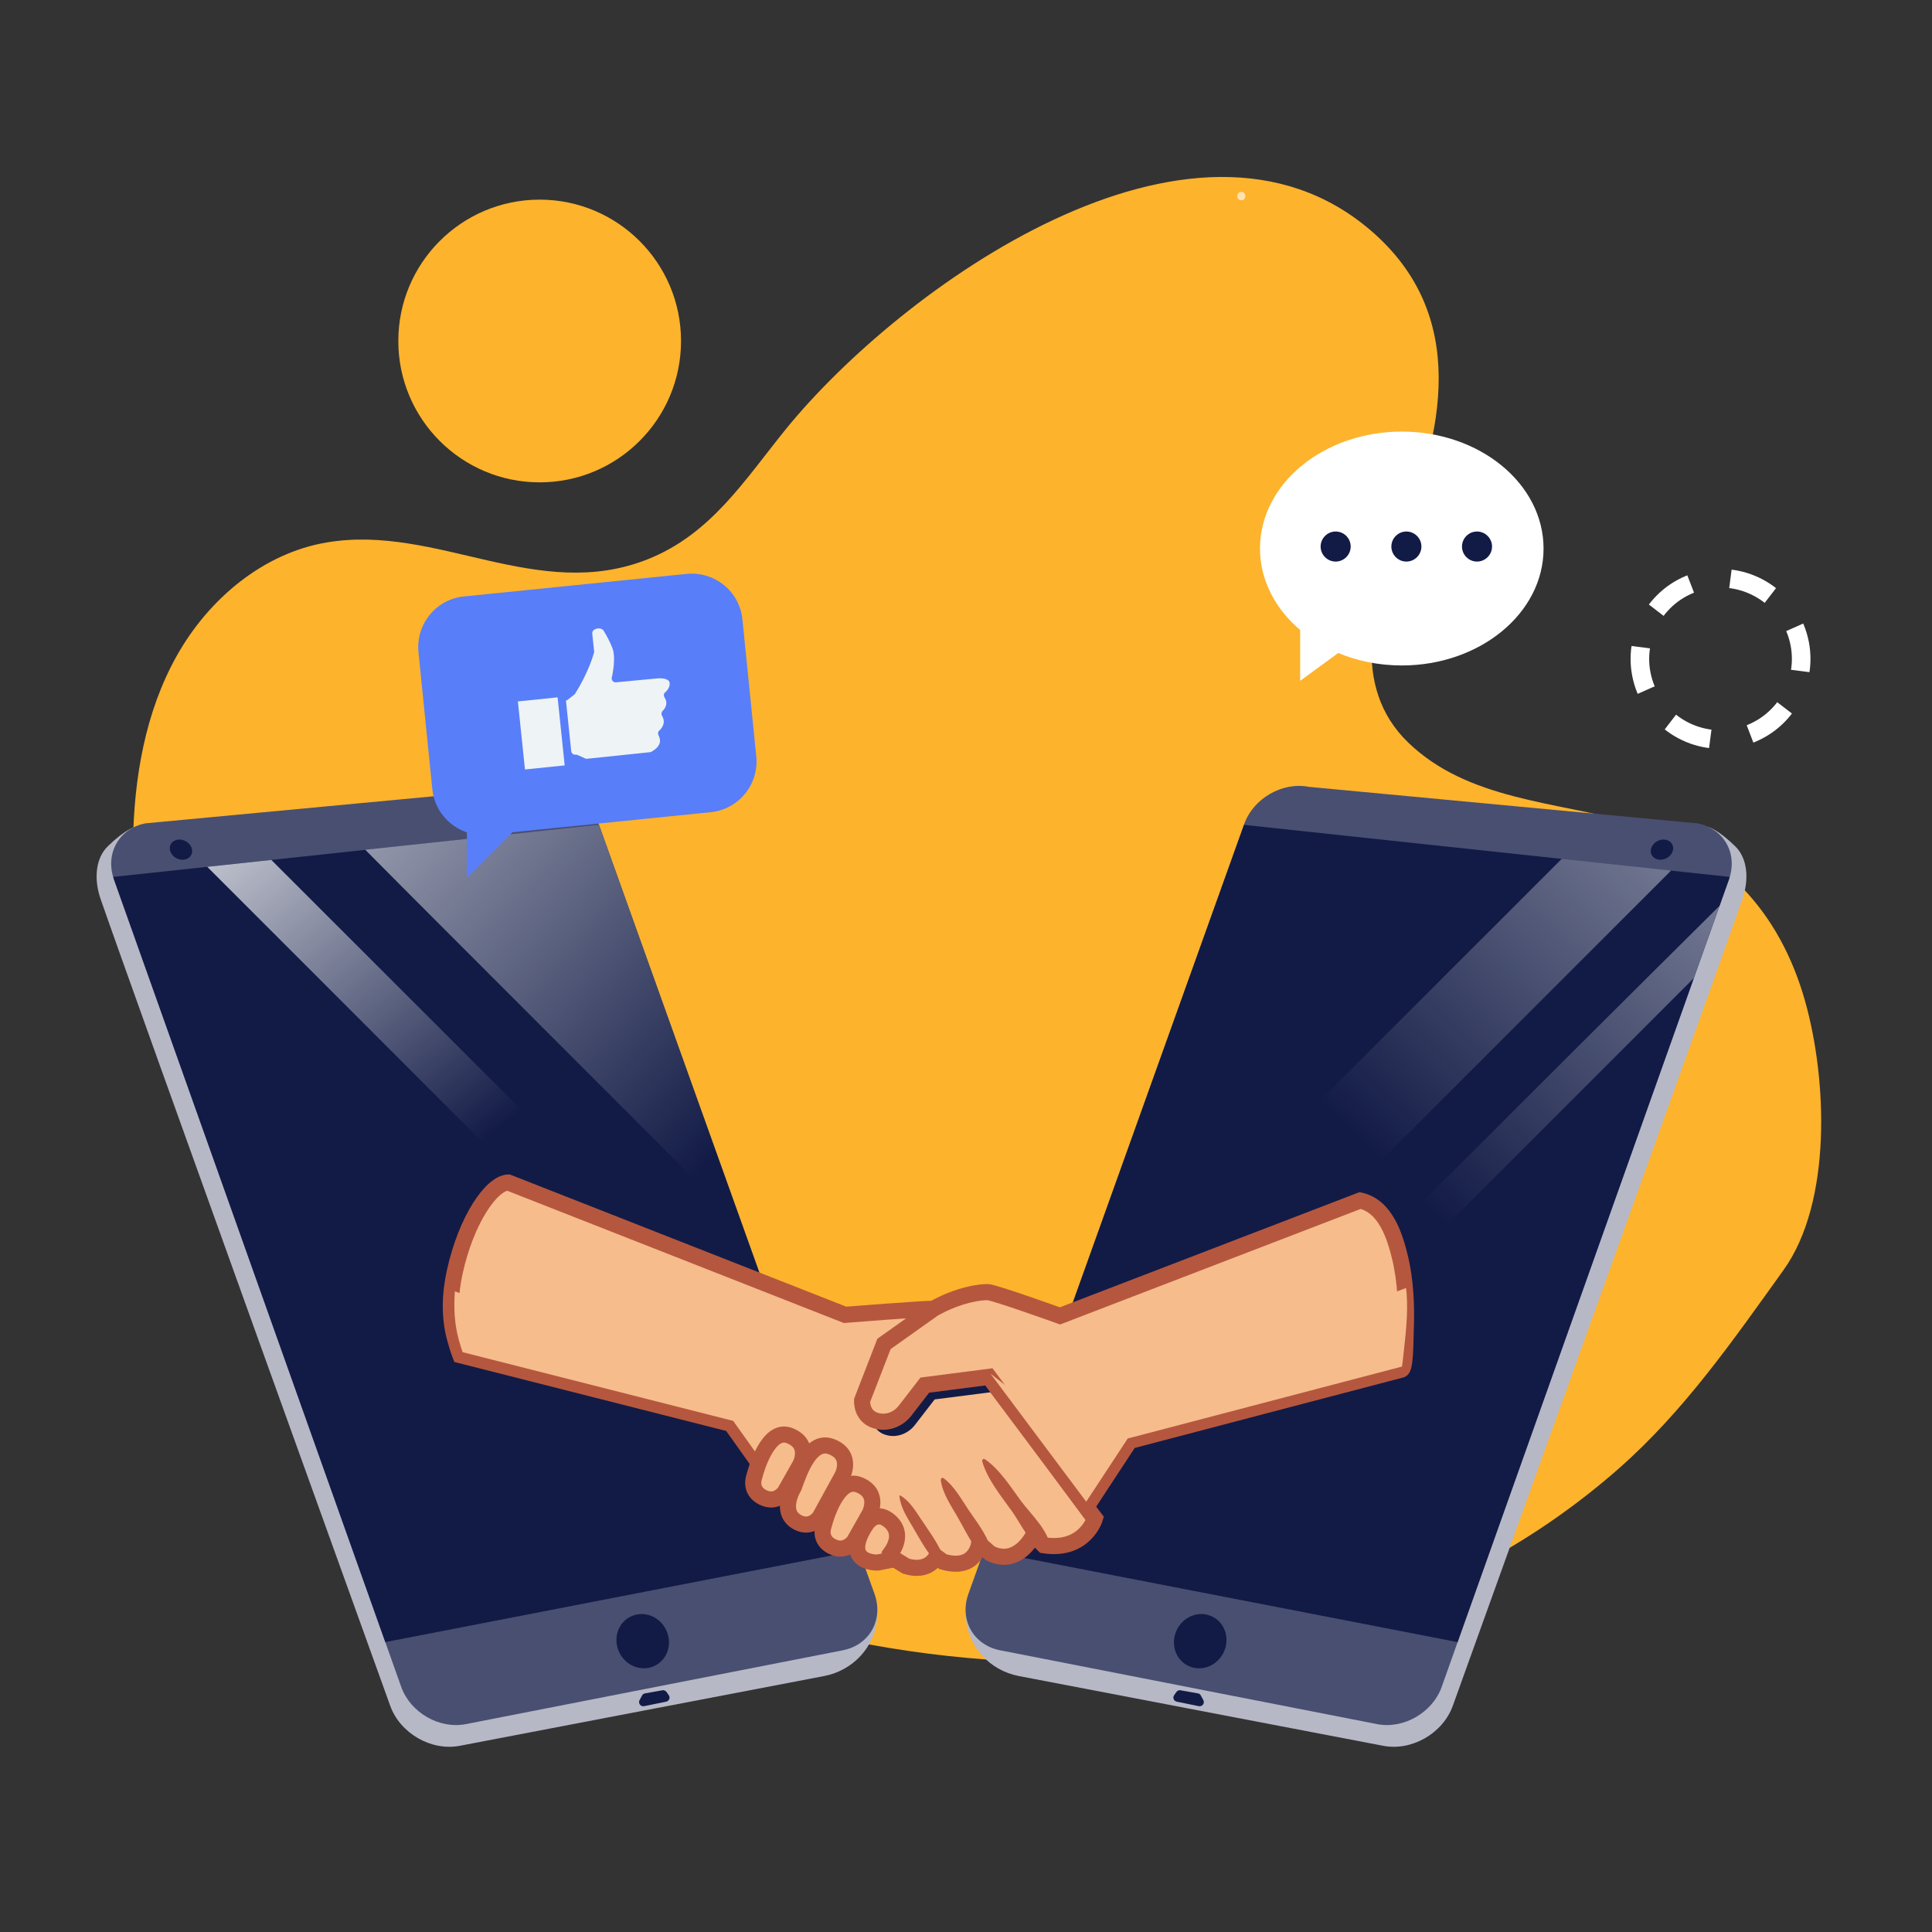 <?xml version="1.0" encoding="utf-8"?>
<!-- Generator: Adobe Illustrator 23.0.3, SVG Export Plug-In . SVG Version: 6.00 Build 0)  -->
<svg version="1.1" xmlns="http://www.w3.org/2000/svg" xmlns:xlink="http://www.w3.org/1999/xlink" x="0px" y="0px"
	 viewBox="0 0 180 180" style="enable-background:new 0 0 180 180;" xml:space="preserve">
<rect x="0" y="0" width="180" height="180" fill="#333333" stroke="none"/>
<style type="text/css">
	.st0{display:none;}
	.st1{display:inline;fill:#FFE2B3;}
	.st2{fill:#FDB32C;}
	.st3{display:inline;fill:#DD8B07;}
	.st4{display:inline;fill:#FFFFFF;}
	.st5{display:inline;}
	.st6{fill:#FFE2B3;}
	.st7{fill-rule:evenodd;clip-rule:evenodd;fill:#B6B8C6;}
	.st8{fill-rule:evenodd;clip-rule:evenodd;fill:#494F71;}
	.st9{fill-rule:evenodd;clip-rule:evenodd;fill:#121B46;}
	.st10{fill-rule:evenodd;clip-rule:evenodd;fill:url(#SVGID_1_);}
	.st11{fill-rule:evenodd;clip-rule:evenodd;fill:url(#SVGID_2_);}
	.st12{fill-rule:evenodd;clip-rule:evenodd;fill:url(#SVGID_3_);}
	.st13{fill-rule:evenodd;clip-rule:evenodd;fill:url(#SVGID_4_);}
	.st14{fill:#F6BC8C;stroke:#B5573E;stroke-width:1.5;stroke-miterlimit:10;}
	.st15{fill:#F6BC8C;}
	.st16{fill:#B5573E;}
	.st17{fill:#121B46;}
	.st18{fill:none;stroke:#FFFFFF;stroke-width:1.731;stroke-miterlimit:10;stroke-dasharray:4.081,3.772;}
	.st19{display:inline;fill:none;stroke:#FFFFFF;stroke-width:1.731;stroke-miterlimit:10;stroke-dasharray:4.312,3.985;}
	.st20{fill:#FFFFFF;stroke:#FFFFFF;stroke-width:0.439;stroke-miterlimit:10;}
	.st21{fill:#587EF9;}
	.st22{fill:#EEF3F5;}
	.st23{display:inline;fill:#D73535;}
	.st24{display:inline;fill:#F3F4F4;}
</style>
<g id="BACKGROUND" class="st0">
	<rect x="-160" y="-160" class="st1" width="500" height="500"/>
</g>
<g id="OBJECTS">
	<g>
		<g>
			<circle class="st2" cx="50.28" cy="31.77" r="13.17"/>
			<path class="st2" d="M80.97,153.21c-34.54-6.33-69.15-37.31-68.58-74.65c0.09-6.05,1.13-12.21,4.09-17.48
				c2.96-5.27,8.04-9.56,14.01-10.55c10.21-1.7,19.61,5.65,29.87,1.57c5.9-2.35,9.04-7.41,12.85-12.11
				c10.59-13.04,37.82-32.85,54.51-18.51c9.2,7.91,6.77,18.95,2.65,28.7c-2.56,6.06-4.57,13.78,0.83,19
				c5.56,5.37,13.72,5.48,20.75,7.47c8.42,2.38,13.88,8.25,16.24,16.67c2.02,7.2,2.53,18.66-2.03,25.02
				c-4.7,6.54-9.22,13.09-15.33,18.47c-3.75,3.3-7.86,6.18-12.24,8.57C121.23,154.83,100.41,156.77,80.97,153.21z"/>
			<g class="st0">
				<path class="st3" d="M54.68,112.87c6.21-4.42,13.74-14.46,14.84-21.71c0.82-5.38,0.91-11.48-2.38-16.1
					c-2.57-3.62-6.79-5.64-9.83-1.32c-1.03,1.46-1.22,3.33-1.61,5.07c-0.82,3.58-4.76,6.62-7.25,2.33
					c-1.41-2.43-0.36-6.51,0.25-9.02c1.35-5.49,4.28-11.81-0.35-16.6c-1.37-1.42-3.66-2.26-5.33-1.21
					c-1.57,0.98-1.89,3.06-2.32,4.86c-1.49,6.2-6.88,3.6-8.06-1.18c-0.63-2.54-0.54-5.25-1.51-7.68c-1.4-3.54-6.13-5.96-10.07-4.11
					c-3.83,2.07-4.69,7.31-2.68,10.54c1.38,2.22,3.61,3.76,5.28,5.78c3.15,3.8,2.03,9.68-3.84,7.19c-1.7-0.72-3.57-1.7-5.29-1.02
					c-1.84,0.72-2.52,3.06-2.2,5.01c1.09,6.57,7.92,7.97,13.13,10.15c2.38,1,6.29,2.59,7.4,5.16c1.97,4.55-2.82,5.92-6.18,4.44
					c-1.64-0.72-3.25-1.67-5.03-1.72c-5.29-0.13-6.17,4.47-4.79,8.69c1.76,5.4,6.72,8.95,11.53,11.49
					C34.88,115.31,47.43,115.23,54.68,112.87z"/>
				<path class="st4" d="M90.16,126.74c8.4-0.22,21.45-4.77,26.91-10.71c4.05-4.41,7.89-9.92,7.73-16.17
					c-0.12-4.89-2.73-9.33-8.17-7.25c-1.84,0.7-3.16,2.29-4.59,3.64c-2.95,2.77-8.42,3.12-8.06-2.33c0.21-3.08,3.67-6.17,5.78-8.09
					c4.61-4.18,11.17-8.16,9.89-15.38c-0.38-2.14-1.95-4.32-4.13-4.39c-2.03-0.07-3.61,1.63-5.11,3.01
					c-5.17,4.75-8.5-0.94-6.64-6.04c0.99-2.7,2.73-5.13,3.35-7.94c0.89-4.09-1.94-9.21-6.67-9.95c-4.77-0.46-8.78,3.79-8.93,7.98
					c-0.1,2.88,0.99,5.66,1.27,8.52c0.54,5.4-4.1,10.09-7.93,4.2c-1.11-1.7-2.22-3.75-4.2-4.18c-2.12-0.47-4.19,1.25-5.09,3.23
					c-3.04,6.68,2.33,12.16,5.76,17.35c1.57,2.38,4.16,6.23,3.59,9.27c-1,5.37-6.22,3.67-8.38,0.26c-1.05-1.66-1.94-3.53-3.54-4.66
					c-4.75-3.37-8.38,0.29-9.72,4.99c-1.71,6.01,0.64,12.31,3.47,17.59C70.57,116.8,82.08,124.44,90.16,126.74z"/>
				<g class="st5">
					<g>
						<path class="st6" d="M97.07,65.68c-2.1,4.11-2.47,8.82-3.18,13.33c-0.86,5.51-1.7,11.03-2.47,16.56
							c-1.41,10.22-3.2,20.51-3.99,30.8c-0.14,1.84,2.9,2.28,3.25,0.44c1.91-10.14,2.85-20.54,4.15-30.78
							c0.66-5.21,1.25-10.43,1.82-15.66c0.52-4.84,1.52-9.88,0.5-14.69C97.14,65.65,97.09,65.65,97.07,65.68L97.07,65.68z"/>
					</g>
				</g>
				<g class="st5">
					<g>
						<path class="st6" d="M87.51,75.71c-0.21,1.77,0.99,3.8,1.79,5.34c1.09,2.12,2.34,4.17,3.53,6.23c0.9,1.56,3.36,0.13,2.42-1.41
							c-1.32-2.15-2.59-4.35-4.03-6.43c-0.96-1.38-2.02-3.16-3.62-3.79C87.55,75.63,87.51,75.67,87.51,75.71L87.51,75.71z"/>
					</g>
				</g>
				<g class="st5">
					<g>
						<path class="st6" d="M107.66,77.91c-5.76,3.35-10.28,9.59-14.77,14.46c-1.09,1.18,0.69,2.96,1.76,1.76
							c4.46-4.94,10.3-10.03,13.13-16.1C107.83,77.95,107.75,77.86,107.66,77.91L107.66,77.91z"/>
					</g>
				</g>
				<g class="st5">
					<g>
						<path class="st6" d="M76.59,104.01c1.64,2.74,3.12,4.78,5.68,6.83c2.1,1.69,4.45,3.43,6.94,4.49
							c1.59,0.68,2.96-1.43,1.39-2.38c-2.15-1.3-4.36-2.44-6.43-3.87c-2.44-1.68-5.13-3.35-7.44-5.19
							C76.66,103.84,76.53,103.91,76.59,104.01L76.59,104.01z"/>
					</g>
				</g>
				<g class="st5">
					<g>
						<path class="st6" d="M110.96,106.91c-3.83,0.89-7.3,3.19-10.72,5.05c-3.72,2.03-7.4,4.13-11.02,6.34
							c-1.64,1-0.14,3.58,1.51,2.58c3.63-2.19,7.3-4.3,10.93-6.48c3.35-2.02,7.07-3.93,9.61-6.95
							C111.48,107.21,111.29,106.84,110.96,106.91L110.96,106.91z"/>
					</g>
				</g>
			</g>
			<g class="st0">
				<path class="st3" d="M34.58,159.76c-5.66,2.57-15.81,3.76-21.37,1.58c-4.12-1.62-8.46-4.05-10.37-8.26
					c-1.5-3.29-1.2-7.09,3.09-7.47c1.45-0.13,2.84,0.5,4.23,0.94c2.86,0.89,6.61-0.65,4.61-4.16c-1.13-1.98-4.44-2.92-6.46-3.51
					c-4.42-1.29-10.07-1.81-11.55-7.04c-0.44-1.55-0.1-3.5,1.33-4.26c1.33-0.7,2.93-0.08,4.37,0.35c4.98,1.49,5.35-3.37,2.46-6.17
					c-1.53-1.48-3.48-2.53-4.79-4.2c-1.92-2.43-1.69-6.76,1.22-8.78c3.02-1.85,7.07-0.32,8.52,2.42c1,1.88,1.17,4.08,1.91,6.08
					c1.39,3.77,5.99,5.39,6.64,0.23c0.19-1.49,0.26-3.21,1.44-4.14c1.26-1,3.19-0.52,4.43,0.5c4.18,3.46,2.38,8.84,1.78,13.41
					c-0.27,2.09-0.75,5.49,0.61,7.33c2.4,3.25,5.32,0.43,5.66-2.54c0.16-1.45,0.15-2.97,0.85-4.25c2.07-3.78,5.67-2.52,8.08,0.18
					c3.08,3.45,3.56,8.4,3.38,12.82C44.4,146.81,39.21,155.62,34.58,159.76z"/>
				<path class="st4" d="M55.86,156.7c-6.29,3.06-17.67,4.71-23.99,2.41c-4.69-1.7-9.63-4.3-11.91-8.98
					c-1.78-3.66-1.56-7.94,3.25-8.49c1.63-0.19,3.21,0.48,4.78,0.93c3.24,0.91,7.42-0.93,5.06-4.81c-1.33-2.2-5.08-3.15-7.37-3.76
					c-5.01-1.32-11.38-1.74-13.2-7.57c-0.54-1.73-0.21-3.94,1.36-4.83c1.48-0.83,3.3-0.18,4.93,0.26c5.64,1.52,5.92-3.95,2.59-7.01
					c-1.77-1.62-3.99-2.74-5.52-4.58c-2.23-2.68-2.1-7.55,1.11-9.91c3.34-2.17,7.94-0.57,9.66,2.47c1.18,2.08,1.44,4.56,2.33,6.78
					c1.68,4.2,6.9,5.88,7.47,0.06c0.17-1.68,0.2-3.62,1.5-4.7c1.39-1.16,3.57-0.68,5,0.43c4.81,3.76,2.94,9.87,2.4,15.03
					c-0.24,2.36-0.68,6.2,0.9,8.22c2.8,3.58,6,0.33,6.29-3.03c0.14-1.63,0.08-3.35,0.83-4.8c2.22-4.31,6.3-3,9.09-0.04
					c3.57,3.79,4.25,9.34,4.18,14.32C66.51,141.84,60.94,151.9,55.86,156.7z"/>
				<g class="st5">
					<g>
						<path class="st6" d="M27.27,114.29c2.35,7.45,8.43,14.4,12.83,20.78c4.99,7.25,9.84,14.67,15.21,21.64
							c1.05,1.36,3.35,0.15,2.38-1.39c-4.7-7.43-10.02-14.53-15.11-21.7c-4.55-6.4-8.99-14.52-15.26-19.36
							C27.3,114.24,27.26,114.26,27.27,114.29L27.27,114.29z"/>
					</g>
				</g>
				<g class="st5">
					<g>
						<path class="st6" d="M38.14,118c-1.91,2.56-1.5,7.5-1.72,10.53c-0.11,1.49,2.26,1.5,2.33,0c0.13-3.04,1.11-7.77-0.52-10.53
							C38.21,117.96,38.16,117.96,38.14,118L38.14,118z"/>
					</g>
				</g>
				<g class="st5">
					<g>
						<path class="st6" d="M24.14,127.48c4.37,3.45,10.77,4.95,15.93,6.87c1.25,0.47,1.8-1.55,0.55-2c-5.09-1.84-10.96-4.82-16.42-5
							C24.13,127.35,24.08,127.44,24.14,127.48L24.14,127.48z"/>
					</g>
				</g>
				<g class="st5">
					<g>
						<path class="st6" d="M57.01,134.67c-1.89,4.17-4.37,8.17-6.8,12.06c-0.67,1.08,0.98,2.43,1.8,1.39
							c3.1-3.9,4.85-8.52,5.14-13.41C57.16,134.63,57.04,134.6,57.01,134.67L57.01,134.67z"/>
					</g>
				</g>
				<g class="st5">
					<g>
						<path class="st6" d="M32.87,150.56c6.04,2.39,13.97,1.62,20.38,2.03c1.6,0.1,1.59-2.38,0-2.49
							c-6.36-0.43-14.14-1.58-20.38-0.06C32.59,150.11,32.64,150.47,32.87,150.56L32.87,150.56z"/>
					</g>
				</g>
			</g>
			<g class="st0">
				<path class="st3" d="M139.39,160c5.69,2.92,16.07,4.64,21.89,2.66c4.32-1.47,8.89-3.75,11.07-7.98c1.7-3.31,1.58-7.23-2.81-7.83
					c-1.48-0.2-2.94,0.38-4.39,0.76c-2.98,0.77-6.77-0.99-4.53-4.5c1.26-1.98,4.71-2.78,6.81-3.29c4.6-1.11,10.44-1.37,12.22-6.67
					c0.53-1.57,0.27-3.6-1.15-4.44c-1.33-0.79-3.01-0.23-4.51,0.15c-5.19,1.28-5.34-3.73-2.23-6.46c1.65-1.45,3.7-2.43,5.13-4.08
					c2.09-2.41,2.07-6.86-0.83-9.08c-3.01-2.05-7.25-0.67-8.88,2.07c-1.12,1.88-1.41,4.14-2.26,6.16c-1.61,3.81-6.42,5.25-6.83-0.09
					c-0.12-1.54-0.11-3.31-1.28-4.33c-1.25-1.09-3.25-0.69-4.58,0.3c-4.47,3.35-2.88,8.97-2.49,13.69c0.18,2.16,0.5,5.68-0.98,7.5
					c-2.63,3.22-5.49,0.18-5.69-2.89c-0.1-1.49-0.01-3.06-0.66-4.41c-1.95-3.98-5.7-2.86-8.31-0.21c-3.33,3.4-4.06,8.46-4.1,13.02
					C129.94,146.21,134.84,155.51,139.39,160z"/>
				<path class="st4" d="M123.34,157.54c6.29,3.06,17.67,4.71,23.99,2.41c4.69-1.7,9.63-4.3,11.91-8.98
					c1.78-3.66,1.56-7.94-3.25-8.49c-1.63-0.19-3.21,0.48-4.78,0.93c-3.24,0.91-7.42-0.93-5.06-4.81c1.33-2.2,5.08-3.15,7.37-3.76
					c5.01-1.32,11.38-1.74,13.2-7.57c0.54-1.73,0.21-3.94-1.36-4.83c-1.48-0.83-3.3-0.18-4.93,0.26c-5.64,1.52-5.92-3.95-2.59-7.01
					c1.77-1.62,3.99-2.74,5.52-4.58c2.23-2.68,2.1-7.55-1.11-9.91c-3.34-2.17-7.94-0.57-9.66,2.47c-1.18,2.08-1.44,4.56-2.33,6.78
					c-1.68,4.2-6.9,5.88-7.47,0.06c-0.17-1.68-0.2-3.62-1.5-4.7c-1.39-1.16-3.57-0.68-5,0.43c-4.81,3.76-2.94,9.87-2.4,15.03
					c0.24,2.36,0.68,6.2-0.9,8.22c-2.8,3.58-6,0.33-6.29-3.03c-0.14-1.63-0.08-3.35-0.83-4.8c-2.22-4.31-6.3-3-9.09-0.04
					c-3.57,3.79-4.25,9.34-4.18,14.32C112.68,142.68,118.26,152.74,123.34,157.54z"/>
				<g class="st5">
					<g>
						<path class="st6" d="M151.87,115.1c-6.25,4.83-10.73,12.99-15.26,19.36c-5.1,7.17-10.41,14.27-15.11,21.7
							c-0.98,1.54,1.33,2.75,2.38,1.39c5.37-6.97,10.22-14.4,15.21-21.64c4.41-6.41,10.47-13.3,12.83-20.78
							C151.93,115.1,151.89,115.08,151.87,115.1L151.87,115.1z"/>
					</g>
				</g>
				<g class="st5">
					<g>
						<path class="st6" d="M140.96,118.83c-1.62,2.76-0.65,7.49-0.52,10.53c0.07,1.5,2.43,1.49,2.33,0
							c-0.21-3.03,0.19-7.97-1.72-10.53C141.03,118.8,140.98,118.79,140.96,118.83L140.96,118.83z"/>
					</g>
				</g>
				<g class="st5">
					<g>
						<path class="st6" d="M155,128.19c-5.46,0.18-11.34,3.16-16.42,5c-1.25,0.45-0.7,2.47,0.55,2c5.16-1.92,11.56-3.42,15.93-6.87
							C155.11,128.28,155.07,128.19,155,128.19L155,128.19z"/>
					</g>
				</g>
				<g class="st5">
					<g>
						<path class="st6" d="M122.04,135.55c0.29,4.89,2.04,9.51,5.14,13.41c0.82,1.03,2.49-0.3,1.8-1.39
							c-2.43-3.89-4.9-7.89-6.8-12.06C122.15,135.44,122.03,135.47,122.04,135.55L122.04,135.55z"/>
					</g>
				</g>
				<g class="st5">
					<g>
						<path class="st6" d="M146.32,150.88c-6.24-1.52-14.02-0.36-20.38,0.06c-1.59,0.11-1.6,2.59,0,2.49
							c6.4-0.42,14.34,0.36,20.38-2.03C146.55,151.31,146.6,150.95,146.32,150.88L146.32,150.88z"/>
					</g>
				</g>
			</g>
		</g>
		<g>
			<g>
				<path class="st7" d="M162.33,83.78c0.68-1.95,0.44-3.86-0.66-4.93c-1.53-1.5-2.44-1.78-2.44-1.78l-36.99-3.5
					c-2.67-0.52-5.58,1.15-6.5,3.74l-25.51,71.75c-0.19,0.38-0.28,0.99-0.23,1.71c0.19,2.69,2.26,4.87,4.91,5.38l33.95,6.5
					c2.67,0.52,5.58-1.16,6.5-3.74C135.35,158.9,159.18,92.83,162.33,83.78z"/>
				<path class="st8" d="M90.22,148.51l25.7-71.73c0.85-2.4,3.56-3.96,6.03-3.47l36.2,3.4c2.47,0.48,3.79,2.83,2.93,5.23
					l-26.76,75.22c-0.85,2.4-3.56,3.96-6.03,3.47l-35.13-6.88C90.68,153.25,89.37,150.91,90.22,148.51z"/>
				<path class="st9" d="M112.85,150.57c1.23,0.53,1.76,2.01,1.19,3.3c-0.57,1.29-2.02,1.9-3.25,1.37c-1.23-0.53-1.76-2.01-1.19-3.3
					C110.17,150.65,111.62,150.03,112.85,150.57z"/>
				<path class="st9" d="M155.37,78.29c0.5,0.2,0.66,0.75,0.37,1.23c-0.29,0.48-0.93,0.71-1.43,0.51c-0.5-0.2-0.66-0.75-0.37-1.23
					S154.87,78.09,155.37,78.29z"/>
				<path class="st9" d="M161.15,81.7c-0.02,0.08-0.04,0.16-0.07,0.24l-25.28,71.05l-44.11-8.56l24.21-67.58L161.15,81.7z"/>
				<linearGradient id="SVGID_1_" gradientUnits="userSpaceOnUse" x1="182.338" y1="47.163" x2="125.765" y2="105.375">
					<stop  offset="0" style="stop-color:#DBDDE3"/>
					<stop  offset="1" style="stop-color:#DBDDE3;stop-opacity:0"/>
				</linearGradient>
				<path class="st10" d="M124.61,112.19c10.36-10.36,20.72-20.72,31.08-31.08l-10.19-1.09c-1.77,1.77-3.54,3.54-5.31,5.31
					c-10.99,10.99-21.99,21.98-33.01,32.95c-3.18,3.17-6.36,6.33-9.53,9.49l-5.97,16.65l0.59,0.11
					C103.05,133.75,113.83,122.97,124.61,112.19z"/>
				<linearGradient id="SVGID_2_" gradientUnits="userSpaceOnUse" x1="190.154" y1="54.759" x2="133.581" y2="112.972">
					<stop  offset="0" style="stop-color:#DBDDE3"/>
					<stop  offset="1" style="stop-color:#DBDDE3;stop-opacity:0"/>
				</linearGradient>
				<path class="st11" d="M125.91,123.03c3.25-3.25,6.51-6.51,9.76-9.76l22.14-22.14l2.4-6.74c-4.58,4.54-9.15,9.09-13.72,13.64
					c-10.8,10.77-21.59,21.57-32.38,32.35c-5.13,5.13-10.27,10.26-15.41,15.39l3.74,0.73C110.26,138.68,118.09,130.86,125.91,123.03
					z"/>
				<path class="st9" d="M111.69,158.96l-2.06-0.42c-0.27-0.06-0.4-0.37-0.24-0.6l0.21-0.3c0.09-0.12,0.24-0.19,0.39-0.16l1.62,0.29
					c0.12,0.02,0.22,0.09,0.27,0.2l0.23,0.42C112.27,158.68,112.02,159.02,111.69,158.96z"/>
			</g>
			<g>
				<path class="st7" d="M9.38,83.78c-0.68-1.95-0.44-3.86,0.66-4.93c1.53-1.5,2.44-1.78,2.44-1.78l36.99-3.5
					c2.67-0.52,5.58,1.15,6.5,3.74l25.51,71.75c0.19,0.38,0.28,0.99,0.23,1.71c-0.19,2.69-2.26,4.87-4.91,5.38l-33.95,6.5
					c-2.67,0.52-5.58-1.16-6.5-3.74C36.35,158.9,12.52,92.83,9.38,83.78z"/>
				<path class="st8" d="M81.48,148.51l-25.7-71.73c-0.85-2.4-3.56-3.96-6.03-3.47l-36.2,3.4c-2.47,0.48-3.79,2.83-2.93,5.23
					l26.76,75.22c0.85,2.4,3.56,3.96,6.03,3.47l35.13-6.88C81.02,153.25,82.33,150.91,81.48,148.51z"/>
				<path class="st9" d="M58.85,150.57c-1.23,0.53-1.76,2.01-1.19,3.3c0.57,1.29,2.02,1.9,3.25,1.37c1.23-0.53,1.76-2.01,1.19-3.3
					C61.53,150.65,60.08,150.03,58.85,150.57z"/>
				<path class="st9" d="M16.33,78.29c-0.5,0.2-0.66,0.75-0.37,1.23c0.29,0.48,0.93,0.71,1.43,0.51c0.5-0.2,0.66-0.75,0.37-1.23
					S16.83,78.09,16.33,78.29z"/>
				<path class="st9" d="M10.55,81.7c0.02,0.08,0.04,0.16,0.07,0.24l25.28,71.05l44.11-8.56L55.8,76.84L10.55,81.7z"/>
				<linearGradient id="SVGID_3_" gradientUnits="userSpaceOnUse" x1="20.345" y1="57.255" x2="70.693" y2="103.075">
					<stop  offset="0" style="stop-color:#DBDDE3"/>
					<stop  offset="1" style="stop-color:#DBDDE3;stop-opacity:0"/>
				</linearGradient>
				<path class="st12" d="M41,86.17c9.42,9.44,18.86,18.87,28.29,28.3L55.8,76.84l-21.77,2.33C36.35,81.51,38.67,83.84,41,86.17z"/>
				<linearGradient id="SVGID_4_" gradientUnits="userSpaceOnUse" x1="18.9" y1="72.867" x2="45.539" y2="105.899">
					<stop  offset="0" style="stop-color:#DBDDE3"/>
					<stop  offset="1" style="stop-color:#DBDDE3;stop-opacity:0"/>
				</linearGradient>
				<path class="st13" d="M49.95,111.42c1.11-1.11,2.21-2.22,3.32-3.33L25.28,80.12l-5.97,0.64c3.72,3.72,7.44,7.44,11.17,11.17
					C36.97,98.42,43.46,104.92,49.95,111.42z"/>
				<path class="st9" d="M60.01,158.96l2.06-0.42c0.27-0.06,0.4-0.37,0.24-0.6l-0.21-0.3c-0.09-0.12-0.24-0.19-0.39-0.16l-1.62,0.29
					c-0.12,0.02-0.22,0.09-0.27,0.2l-0.23,0.42C59.43,158.68,59.68,159.02,60.01,158.96z"/>
			</g>
			<g>
				<path class="st14" d="M86.98,121.94c-0.66-0.04-8.25,0.56-8.25,0.56l-31.38-12.33c-1.58,0.08-3.9,3.47-4.97,8.28
					c-0.46,2.05-0.55,4.24,0.02,6.28c0.13,0.48,0.29,1.01,0.49,1.53l25.22,6.4l4.03,5.67l12.26,7.58c2.14,0.66,2.83-0.87,2.83-0.87
					l0.63,0.46c3.06,0.89,3.36-1.68,3.36-1.68l1.04,0.9c2.61,1.29,4.03-1.71,4.03-1.71l0.97,0.96c3.78,0.58,4.73-2.45,4.73-2.45
					S87.65,121.98,86.98,121.94z"/>
				<path class="st15" d="M68.9,130.38l-26.52-10.07c-0.11,1.51-0.05,3,0.36,4.5c0.1,0.37,0.22,0.77,0.36,1.17l25.21,6.4l3.26,4.58
					L68.9,130.38z"/>
				<path class="st14" d="M83.27,145.28l-1.5,0.3c0,0-1.56,0.06-1.86-1.03c-0.3-1.09,0.87-2.64,0.87-2.64s0.75-1.07,1.78-0.43
					c1.04,0.64,1.45,1.78,0.43,3.21L83.27,145.28z"/>
				<path class="st14" d="M79.58,143.58l1.43-2.52c0,0,1.03-1.92-0.97-2.72c-2-0.81-3.14,3.14-3.32,3.87c0,0-0.47,1.25,0.82,1.88
					C78.82,144.72,79.58,143.58,79.58,143.58z"/>
				<path class="st14" d="M76.38,141.33l2.09-3.81c0,0,1.03-1.92-0.97-2.72c-2-0.8-3.02,2.34-3.54,3.75c0,0-1.45,2.34,0.37,3.29
					C75.61,142.5,76.38,141.33,76.38,141.33z"/>
				<path class="st14" d="M73.12,139l1.43-2.52c0,0,1.03-1.92-0.97-2.72c-2-0.81-3.14,3.14-3.32,3.87c0,0-0.47,1.25,0.82,1.88
					C72.36,140.15,73.12,139,73.12,139z"/>
				<g>
					<g>
						<path class="st16" d="M85.9,128.12c-0.29,0.37-0.76,1.01-0.72,1.49c0.03,0.34,0.32,0.62,0.68,0.52
							c0.69-0.19,0.97-1.19,0.75-1.82C86.52,128.04,86.12,127.85,85.9,128.12L85.9,128.12z"/>
					</g>
				</g>
				<g>
					<g>
						<path class="st16" d="M91.67,127.12c-0.36,0.82-0.03,1.55,0.58,2.15c0.53,0.53,1.37-0.32,0.82-0.82
							c-0.42-0.37-0.76-0.89-1.1-1.33C91.89,127.03,91.73,126.98,91.67,127.12L91.67,127.12z"/>
					</g>
				</g>
				<g>
					<g>
						<path class="st16" d="M97.52,132.56c-0.34-0.07-0.67-0.02-1.02-0.02c-0.4-0.01-0.61-0.02-0.92,0.25
							c-0.23,0.2-0.18,0.55,0,0.76c0.49,0.56,1.66,0.26,2.15-0.18C98,133.14,97.87,132.63,97.52,132.56L97.52,132.56z"/>
					</g>
				</g>
				<g>
					<g>
						<path class="st16" d="M91.51,136.15c0.49,1.71,1.79,3.27,2.8,4.69c0.77,1.08,1.73,3.2,3.04,3.67
							c0.23,0.08,0.48-0.13,0.47-0.36c-0.03-1.47-1.89-3.2-2.72-4.34c-0.97-1.32-1.97-2.92-3.34-3.86
							C91.63,135.87,91.47,136.01,91.51,136.15L91.51,136.15z"/>
					</g>
				</g>
				<g>
					<g>
						<path class="st16" d="M87.65,137.92c0.18,1.26,0.98,2.39,1.6,3.48c0.64,1.11,1.21,2.38,2.1,3.3c0.38,0.39,1.08-0.01,0.92-0.54
							c-0.4-1.29-1.34-2.45-2.09-3.57c-0.67-1.01-1.29-2.14-2.27-2.87C87.78,137.61,87.63,137.78,87.65,137.92L87.65,137.92z"/>
					</g>
				</g>
				<g>
					<g>
						<path class="st16" d="M83.8,139.38c0.09,1.06,0.72,1.99,1.24,2.89c0.62,1.05,1.2,2.15,1.99,3.07
							c0.39,0.45,0.95-0.12,0.75-0.58c-0.5-1.14-1.27-2.17-1.96-3.21c-0.54-0.81-1.09-1.72-1.94-2.22
							C83.85,139.31,83.8,139.34,83.8,139.38L83.8,139.38z"/>
					</g>
				</g>
				<path class="st17" d="M92.87,121.71c-0.75-0.01-2.75,0.29-4.97,1.55l-4.62,3.28l-2.04,5.26c0,0-0.13,1.61,1.49,1.94
					c0.95,0.2,1.93-0.22,2.52-0.99l1.83-2.37l5.78-0.74V121.71z"/>
				<path class="st14" d="M130.88,126.35c0.07-0.9,0.07-1.99,0.08-2.2c0.1-2.33,0.02-4.7-0.52-6.98c-0.49-2.02-1.36-4.81-3.72-5.32
					l-27.96,10.75c0,0-6.04-2.17-6.7-2.21c-0.65-0.04-2.74,0.22-5.08,1.54l-4.62,3.28l-2.04,5.26c0,0-0.13,1.61,1.49,1.94
					c0.95,0.2,1.93-0.22,2.52-0.99l1.83-2.37l5.97-0.77l9.07,12.14l4.05-6.17c0,0,25.3-6.64,25.3-6.64
					C130.73,127.58,130.83,127.02,130.88,126.35z"/>
				<path class="st15" d="M130.74,126.34c0.21-1.94,0.46-3.9,0.31-5.85c-0.01-0.16-0.03-0.33-0.05-0.49l-26.05,9.78l-5.34,3.88
					l-7.33-5.68l8.92,11.93l3.87-5.89l0.12-0.03l25.43-6.67C130.67,126.98,130.71,126.66,130.74,126.34z"/>
			</g>
		</g>
		<g>
			<g>
				<path class="st6" d="M115.65,18.66c0.5,0,0.5-0.78,0-0.78C115.15,17.88,115.14,18.66,115.65,18.66L115.65,18.66z"/>
			</g>
		</g>
		<g>
			<g>
				
					<ellipse transform="matrix(0.924 -0.383 0.383 0.924 -11.31 66.005)" class="st18" cx="160.26" cy="61.43" rx="7.51" ry="7.51"/>
			</g>
			<g class="st0">
				
					<ellipse transform="matrix(0.973 -0.23 0.23 0.973 -4.867 15.136)" class="st19" cx="62.57" cy="28.47" rx="10.57" ry="10.57"/>
			</g>
			<g class="st0">
				
					<ellipse transform="matrix(0.383 -0.924 0.924 0.383 -0.191 184.769)" class="st19" cx="138.17" cy="92.53" rx="10.57" ry="10.57"/>
			</g>
			<g>
				<path class="st20" d="M130.6,40.43c-7.17,0-12.99,4.78-12.99,10.67c0,2.92,1.43,5.56,3.74,7.49V63l3.3-2.41
					c1.78,0.76,3.81,1.19,5.95,1.19c7.17,0,12.99-4.78,12.99-10.67C143.59,45.21,137.77,40.43,130.6,40.43z"/>
				<path class="st17" d="M125.84,50.92c0,0.77-0.63,1.4-1.4,1.4c-0.77,0-1.4-0.63-1.4-1.4c0-0.77,0.63-1.4,1.4-1.4
					C125.22,49.52,125.84,50.15,125.84,50.92z"/>
				<path class="st17" d="M132.43,50.92c0,0.77-0.63,1.4-1.4,1.4c-0.77,0-1.4-0.63-1.4-1.4c0-0.77,0.63-1.4,1.4-1.4
					C131.8,49.52,132.43,50.15,132.43,50.92z"/>
				<path class="st17" d="M139.01,50.92c0,0.77-0.63,1.4-1.4,1.4c-0.77,0-1.4-0.63-1.4-1.4c0-0.77,0.63-1.4,1.4-1.4
					C138.38,49.52,139.01,50.15,139.01,50.92z"/>
			</g>
			<g>
				<path class="st21" d="M70.46,70.47l-1.29-12.76c-0.26-2.61-2.59-4.5-5.2-4.24l-20.74,2.1c-2.61,0.26-4.5,2.59-4.24,5.2
					l1.29,12.76c0.19,1.91,1.5,3.44,3.22,4.02v4.24l4.25-4.25l18.47-1.87C68.83,75.4,70.72,73.08,70.46,70.47z"/>
				<path class="st22" d="M54.71,70.69l5.85-0.61c0.05,0,0.09-0.02,0.13-0.04c0.2-0.11,0.62-0.37,0.76-0.77
					c0.08-0.24,0.05-0.49-0.1-0.77l0,0c-0.08-0.15-0.05-0.34,0.09-0.45l0,0c0.07-0.06,0.69-0.63,0.24-1.36v0
					c-0.09-0.15-0.06-0.35,0.07-0.47l0,0c0.06-0.06,0.6-0.58,0.16-1.25l0,0c-0.1-0.16-0.07-0.37,0.08-0.48h0
					c0,0,0.52-0.44,0.38-0.94c-0.11-0.37-0.88-0.37-1.08-0.35l-3.9,0.37c-0.25,0.02-0.45-0.2-0.39-0.45v0
					c0.12-0.48,0.36-1.91,0.08-2.67c-0.28-0.76-0.68-1.43-0.85-1.7c-0.04-0.06-0.08-0.1-0.15-0.13c-0.06-0.03-0.14-0.06-0.23-0.07
					c-0.17-0.02-0.35,0.02-0.52,0.14c-0.11,0.07-0.16,0.21-0.15,0.34l0.18,1.72l-0.02,0.06c-0.02,0.07-0.46,1.76-1.76,3.82
					l-0.03,0.05l-0.67,0.52l-0.15,0.08l0.49,4.7c0.02,0.2,0.2,0.35,0.4,0.33l0,0c0.06-0.01,0.13,0,0.19,0.03l0.73,0.33
					C54.58,70.69,54.64,70.7,54.71,70.69z"/>
				<path class="st22" d="M48.91,71.69l3.7-0.38l-0.3-2.89l-0.36-3.45l-3.7,0.38L48.91,71.69z"/>
			</g>
			<g class="st0">
				<path class="st23" d="M115.96,83.32l-17.85-2.03c-2.24-0.26-4.27,1.36-4.52,3.6l-1.25,10.98c-0.26,2.24,1.36,4.27,3.6,4.52
					l11.75,1.34l5.26,5.35l0.59-4.69l0.26,0.03c2.24,0.26,4.27-1.36,4.52-3.6l1.25-10.98C119.82,85.61,118.2,83.58,115.96,83.32z"/>
				<path class="st24" d="M111.91,91.24c0.13-1.57-0.64-3.11-2.54-3.34c-1.18-0.14-2.28,0.42-2.88,1.35c-0.36-1.05-1.3-1.86-2.47-2
					c-2.6-0.32-3.84,2.37-3.09,4.51c0.8,2.26,2.54,4.04,4.6,5.21l0.04,0c2.15-0.6,4.43-1.85,5.67-3.77
					C111.62,92.61,111.85,91.92,111.91,91.24z"/>
			</g>
		</g>
	</g>
</g>
</svg>
